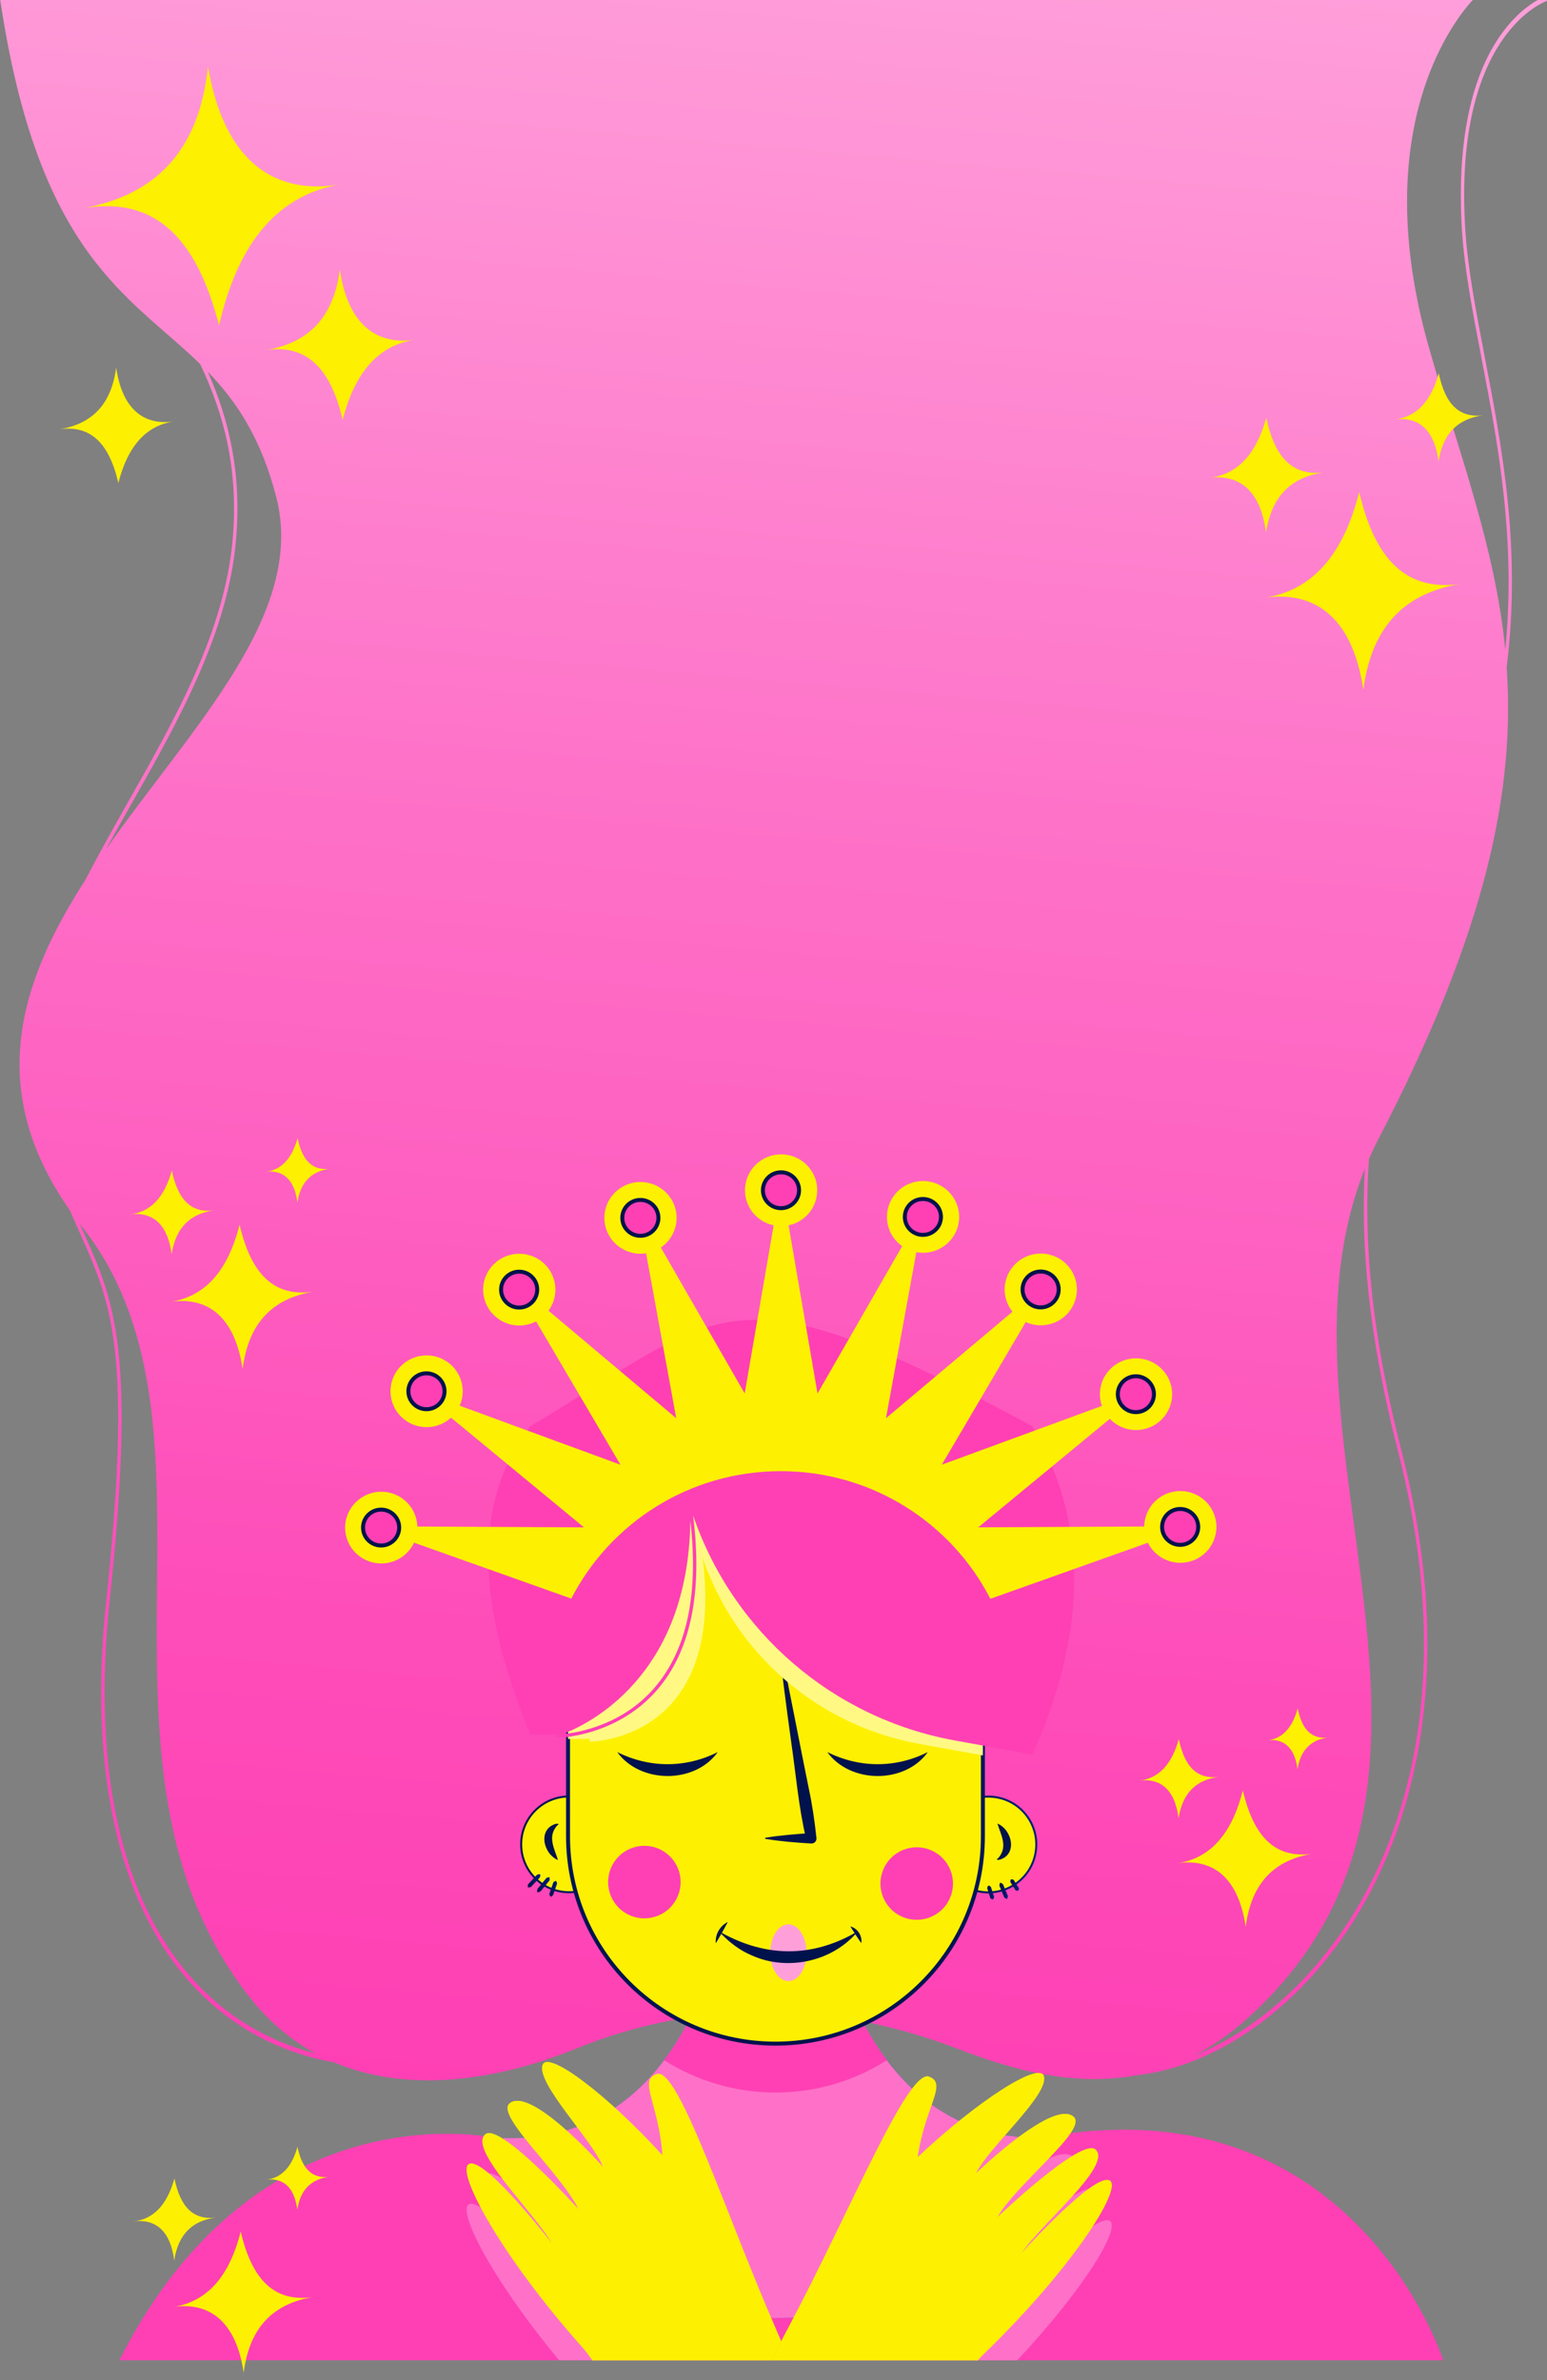 <svg width="390" height="600" viewBox="0 0 390 600" fill="none" xmlns="http://www.w3.org/2000/svg">
<rect x="0" y="0" width="390" height="600" fill="#808080" stroke="none"/>
<g clip-path="url(#clip0_630_3977)">
<path d="M374.25 89.69C372.05 78.25 369.98 67.45 369.38 57.59C366.38 8.38 389.77 0.29 390.01 0.21L389.83 -1C389.58 -0.92 383.63 1.05 377.99 9.3C368.58 23.05 367.66 43.21 368.54 57.7C369.15 67.67 371.23 78.52 373.44 90.02C377.62 111.78 382.25 135.89 379.48 163.79C376.93 137.85 368.08 115.12 360.27 87.73C342.95 27.02 371.68 -0.39 371.68 -0.39H0C9.63 64.56 32.62 74.38 50.46 91.78C56.46 104.38 60.17 118.27 58.67 135.84C56.69 159.02 44.35 180.85 32.41 201.97C28.64 208.65 24.92 215.23 21.56 221.76C5.17 247.2 -4 274.38 17.64 305.14C18.57 307.34 19.48 309.39 20.37 311.36C27.98 328.4 33.48 340.72 26.8 403.39C22.82 440.76 28.09 471.46 42.04 492.18C52.28 507.38 66.98 516.86 84.25 519.91C102.99 527.82 125.32 524.52 145.18 516.45C176.77 503.61 210.11 504.39 241.81 516.62C254.99 521.7 270.47 526.09 286.28 523.19C308.2 520.86 330.98 503.78 344.87 478.04C356.39 456.7 367.19 419.86 353.26 365.52C345.58 335.54 343.7 311.96 345.12 292.15C345.89 290.38 346.72 288.63 347.63 286.89C375.03 234.2 381.95 198.75 379.83 168.21C383.57 138.26 378.66 112.67 374.24 89.68L374.25 89.69ZM33.07 202.76C45.08 181.51 57.5 159.54 59.51 136C60.94 119.24 57.75 105.82 52.37 93.7C59.53 101.11 65.72 110.18 69.63 125.26C77.29 154.77 48.35 183.26 26.7 214.13C28.76 210.37 30.9 206.58 33.06 202.76H33.07ZM42.65 491.32C28.89 470.89 23.71 440.56 27.64 403.59C34.36 340.45 28.79 327.97 21.08 310.7C20.75 309.97 20.42 309.23 20.09 308.48C20.32 308.78 20.55 309.08 20.78 309.38C60.82 360.18 16.92 443.99 62.49 502.93C67.52 509.44 73.3 514.25 79.56 517.67C64.56 513.86 51.79 504.91 42.65 491.33V491.32ZM352.47 365.96C366.26 419.76 355.59 456.19 344.21 477.28C333.57 497 317.65 511.58 300.94 518.23C305.66 515.84 310.35 512.62 314.96 508.39C380.17 448.67 317.17 361.99 344.08 294.64C343 314.06 345.06 337.05 352.47 365.95V365.96Z" fill="url(#paint0_linear_630_3977)"/>
<path d="M30.08 595.01H363.83C363.83 595.01 341.26 523.92 262.12 538.97C262.12 538.97 194.98 570.87 124.88 538.97C124.88 538.97 65.21 525.41 30.08 595.01Z" fill="#FE40B4"/>
<path d="M260.922 467.77C262.464 461.284 258.456 454.777 251.97 453.236C245.485 451.695 238.978 455.702 237.437 462.188C235.895 468.673 239.903 475.18 246.388 476.722C252.874 478.263 259.381 474.255 260.922 467.77Z" fill="#FDF001" stroke="url(#paint1_linear_630_3977)" stroke-width="0.5" stroke-miterlimit="10"/>
<path d="M249.17 475.31C249.6 475.45 249.86 475.6 249.93 476.05L250.21 476.94C250.3 477.23 250.55 477.99 250.64 478.27C250.54 478.46 250.45 478.66 250.31 478.87C250.07 478.78 249.89 478.68 249.7 478.58C249.61 478.3 249.37 477.54 249.27 477.25L248.99 476.36C248.78 475.96 248.9 475.68 249.18 475.32L249.17 475.31Z" fill="url(#paint2_linear_630_3977)"/>
<path d="M252.16 474.6C252.65 474.75 252.93 474.96 253.04 475.44L253.47 476.47C253.61 476.81 253.98 477.69 254.11 478.02C254.04 478.25 253.98 478.48 253.87 478.72C253.62 478.62 253.41 478.51 253.2 478.39C253.06 478.07 252.7 477.18 252.56 476.84L252.13 475.81C251.87 475.39 251.92 475.04 252.16 474.59V474.6Z" fill="url(#paint3_linear_630_3977)"/>
<path d="M254.861 473.75C255.291 473.76 255.581 473.81 255.741 474.21L256.201 474.94C256.351 475.18 256.751 475.8 256.891 476.03C256.841 476.23 256.791 476.43 256.701 476.66C256.461 476.64 256.261 476.6 256.051 476.56C255.901 476.33 255.511 475.7 255.361 475.47L254.901 474.74C254.611 474.42 254.681 474.14 254.861 473.75Z" fill="url(#paint4_linear_630_3977)"/>
<path d="M151.993 473.48C156.707 468.766 156.707 461.124 151.993 456.41C147.279 451.696 139.637 451.696 134.923 456.41C130.21 461.124 130.21 468.766 134.923 473.48C139.637 478.193 147.279 478.193 151.993 473.48Z" fill="#FDF001" stroke="url(#paint5_linear_630_3977)" stroke-width="0.5" stroke-miterlimit="10"/>
<path d="M136.19 472.47C136.25 472.98 136.17 473.33 135.77 473.64L134.99 474.47C134.73 474.74 134.07 475.45 133.82 475.72C133.58 475.76 133.34 475.8 133.07 475.8C133.06 475.53 133.07 475.29 133.1 475.05C133.34 474.79 134.01 474.07 134.27 473.8L135.05 472.97C135.33 472.56 135.68 472.45 136.19 472.48V472.47Z" fill="url(#paint6_linear_630_3977)"/>
<path d="M135.44 477.02C135.36 476.48 135.45 476.11 135.84 475.76L136.62 474.81C136.88 474.5 137.54 473.69 137.79 473.38C138.04 473.32 138.28 473.25 138.56 473.22C138.58 473.5 138.56 473.75 138.56 474.01C138.32 474.31 137.65 475.12 137.39 475.44L136.61 476.39C136.34 476.84 135.99 477 135.45 477.03L135.44 477.02Z" fill="url(#paint7_linear_630_3977)"/>
<path d="M138.77 478.16C138.5 477.74 138.42 477.42 138.65 476.99L139 475.98C139.12 475.65 139.41 474.79 139.52 474.47C139.72 474.35 139.92 474.23 140.16 474.13C140.29 474.36 140.37 474.58 140.45 474.8C140.34 475.12 140.04 475.98 139.93 476.31L139.58 477.32C139.5 477.79 139.23 478 138.76 478.17L138.77 478.16Z" fill="url(#paint8_linear_630_3977)"/>
<path d="M264.12 538.98C264.12 538.98 258.01 555.67 241.59 568.81C230.95 577.34 215.95 584.36 195.5 584.36C175.05 584.36 160.05 577.34 149.4 568.81C132.98 555.67 126.88 538.98 126.88 538.98C144.9 539.63 157.21 531.68 165.51 521.78C166.17 520.98 166.82 520.17 167.43 519.35C178.72 504.41 181.66 486.4 181.66 486.4H209.33C209.33 486.4 212.27 504.41 223.56 519.35C224.16 520.17 224.81 520.98 225.48 521.78C233.79 531.68 246.1 539.63 264.12 538.98Z" fill="#3E4BF6"/>
<path d="M264.12 538.98C264.12 538.98 258.01 555.67 241.59 568.81C230.95 577.34 215.95 584.36 195.5 584.36C175.05 584.36 160.05 577.34 149.4 568.81C132.98 555.67 126.88 538.98 126.88 538.98C144.9 539.63 157.21 531.68 165.51 521.78C166.17 520.98 166.82 520.17 167.43 519.35C178.72 504.41 181.66 486.4 181.66 486.4H209.33C209.33 486.4 212.27 504.41 223.56 519.35C224.16 520.17 224.81 520.98 225.48 521.78C233.79 531.68 246.1 539.63 264.12 538.98Z" fill="#FF71C8"/>
<path d="M223.57 519.35C215.46 524.52 205.83 527.51 195.51 527.51C185.19 527.51 175.55 524.51 167.44 519.35C178.73 504.41 181.67 486.4 181.67 486.4H209.34C209.34 486.4 212.28 504.41 223.57 519.35Z" fill="#FE40B4"/>
<path d="M247.79 422.2C247.79 393.316 224.377 369.9 195.495 369.9C166.613 369.9 143.2 393.316 143.2 422.2V462.88C143.2 491.764 166.613 515.18 195.495 515.18C224.377 515.18 247.79 491.764 247.79 462.88V422.2Z" fill="url(#paint9_linear_630_3977)"/>
<path d="M247.79 422.2C247.79 393.316 224.377 369.9 195.495 369.9C166.613 369.9 143.2 393.316 143.2 422.2V462.88C143.2 491.764 166.613 515.18 195.495 515.18C224.377 515.18 247.79 491.764 247.79 462.88V422.2Z" fill="#FDF001" stroke="url(#paint10_linear_630_3977)" stroke-miterlimit="10"/>
<path d="M168.906 480.917C172.476 477.348 172.476 471.561 168.906 467.991C165.337 464.422 159.55 464.422 155.981 467.991C152.411 471.561 152.411 477.348 155.981 480.917C159.55 484.487 165.337 484.487 168.906 480.917Z" fill="#FE40B4"/>
<path d="M237.477 481.381C241.097 477.863 241.18 472.077 237.662 468.457C234.144 464.837 228.358 464.754 224.737 468.272C221.117 471.79 221.034 477.576 224.552 481.196C228.07 484.816 233.857 484.899 237.477 481.381Z" fill="#FE40B4"/>
<path d="M196.5 414.05C199.02 425.94 201.48 439.02 203.89 450.85C204.78 454.98 205.38 459.16 205.83 463.36C205.92 464.11 205.28 464.78 204.52 464.73C202.6 464.62 200.68 464.48 198.76 464.3C196.84 464.11 194.92 463.89 193 463.57C192.84 463.54 192.84 463.3 193 463.27C196.82 462.65 200.66 462.34 204.52 462.11L203.23 463.63C201.31 455.5 200.64 447.16 199.43 438.91C198.42 431.71 197.11 421.41 196.21 414.09C196.18 413.92 196.47 413.85 196.5 414.04V414.05Z" fill="#00124C"/>
<path d="M198.76 499.41C201.284 499.41 203.33 496.209 203.33 492.26C203.33 488.311 201.284 485.11 198.76 485.11C196.236 485.11 194.19 488.311 194.19 492.26C194.19 496.209 196.236 499.41 198.76 499.41Z" fill="#FF9FDA"/>
<path d="M182.04 487.3C193.1 493.37 204.47 493.5 215.49 487.3C215.56 487.25 215.68 487.25 215.73 487.34C215.76 487.4 215.75 487.46 215.71 487.51C209.29 494.65 198.26 496.89 189.53 492.94C186.6 491.72 184.03 489.77 181.83 487.51C181.71 487.37 181.88 487.18 182.04 487.3Z" fill="#00124C"/>
<path d="M180.44 489.72C180.32 487.6 181.47 485.59 183.33 484.59C183.37 484.56 183.44 484.58 183.42 484.64C182.74 485.94 181.29 488.51 180.53 489.77C180.5 489.82 180.43 489.77 180.44 489.72Z" fill="#00124C"/>
<path d="M214.51 485.67C216.24 486.23 217.33 487.92 217.16 489.72C217.16 489.77 217.12 489.82 217.08 489.77C216.38 488.79 215.05 486.75 214.43 485.72C214.4 485.67 214.47 485.64 214.51 485.67Z" fill="#00124C"/>
<path d="M208.57 441.69C216.68 445.73 225.8 445.77 233.9 441.69C228.14 449.76 214.35 449.7 208.57 441.69Z" fill="#00124C"/>
<path d="M155.61 441.69C163.72 445.73 172.84 445.77 180.94 441.69C175.18 449.76 161.4 449.7 155.61 441.69Z" fill="#00124C"/>
<path d="M165.63 532.98C160.8 534.44 166.07 540.26 167.02 553.49C160.19 545.99 153.22 539.55 147.68 535.31C145.12 536.4 142.38 537.29 139.45 537.92C143.4 544.07 150.36 551.97 152.06 556.44C151.56 555.88 133.77 535.93 128.47 540.38C124.87 543.4 141.49 557.99 145.91 567.14C145.91 567.14 126.01 545.04 122.35 548.18C117.96 551.95 134.71 567.81 139.2 575.75C138.27 574.56 123.25 555.29 118.7 555.54C114.45 555.77 123.19 573.56 140.94 595H194.63C182.06 565.69 170.9 531.38 165.63 532.97V532.98Z" fill="#FF71C8"/>
<path d="M256.42 595.01C274.26 576.01 283.37 560.23 279.32 559.7C274.8 559.1 258.37 577.19 257.36 578.31C262.44 570.73 280.33 556.17 276.24 552.08C272.83 548.67 251.32 569.21 251.32 569.21C256.42 560.42 274.1 547.12 270.73 543.84C265.78 539.01 246.54 557.56 246 558.08C248.21 553.36 257 545.02 261.1 538.99C257.57 538.93 254.27 538.52 251.19 537.84C245.47 541.66 238.36 547.35 231.3 554.01C233.24 540.89 238.94 535.48 234.23 533.66C228.99 531.64 214.83 566.39 199.76 595.01H256.42Z" fill="#FF71C8"/>
<path d="M195.96 587.97L195.98 588C182.86 558.06 171.09 521.2 165.63 522.85C160.8 524.31 166.07 530.13 167.02 543.36C152.9 527.87 138.15 516.85 136.81 520.54C135.12 525.18 149.52 539.62 152.06 546.31C151.56 545.75 133.77 525.8 128.47 530.25C124.87 533.27 141.49 547.86 145.91 557.01C145.91 557.01 126.01 534.91 122.35 538.05C117.96 541.82 134.71 557.68 139.2 565.62C138.27 564.43 123.25 545.16 118.7 545.41C114 545.67 125.18 567.39 146.87 591.78C147.74 592.76 148.55 593.85 149.33 595.01H194.58C195.35 593.41 196.14 591.81 196.94 590.24C196.61 589.48 196.29 588.72 195.95 587.96L195.96 587.97Z" fill="#FDF001"/>
<path d="M195.96 587.97L195.98 588C182.86 558.06 171.09 521.2 165.63 522.85C160.8 524.31 166.07 530.13 167.02 543.36C152.9 527.87 138.15 516.85 136.81 520.54C135.12 525.18 149.52 539.62 152.06 546.31C151.56 545.75 133.77 525.8 128.47 530.25C124.87 533.27 141.49 547.86 145.91 557.01C145.91 557.01 126.01 534.91 122.35 538.05C117.96 541.82 134.71 557.68 139.2 565.62C138.27 564.43 123.25 545.16 118.7 545.41C114 545.67 125.18 567.39 146.87 591.78C147.74 592.76 148.55 593.85 149.33 595.01H194.58C195.35 593.41 196.14 591.81 196.94 590.24C196.61 589.48 196.29 588.72 195.95 587.96L195.96 587.97Z" fill="#FDF001"/>
<path d="M279.32 549.56C274.8 548.96 258.37 567.05 257.36 568.17C262.44 560.59 280.33 546.03 276.24 541.94C272.83 538.53 251.32 559.07 251.32 559.07C256.42 550.28 274.1 536.98 270.73 533.7C265.78 528.87 246.54 547.42 246 547.94C249.04 541.45 264.48 528.14 263.15 523.39C262.08 519.61 246.55 529.48 231.3 543.87C233.24 530.75 238.94 525.34 234.23 523.52C228.91 521.46 214.39 557.34 199.06 586.2L199.08 586.17C198.36 587.51 197.65 588.87 196.95 590.24C196.14 591.82 195.36 593.41 194.59 595.01H246.46C246.88 594.55 247.31 594.1 247.74 593.67C271.21 570.98 283.99 550.16 279.32 549.55V549.56Z" fill="#FDF001"/>
<path d="M279.32 549.56C274.8 548.96 258.37 567.05 257.36 568.17C262.44 560.59 280.33 546.03 276.24 541.94C272.83 538.53 251.32 559.07 251.32 559.07C256.42 550.28 274.1 536.98 270.73 533.7C265.78 528.87 246.54 547.42 246 547.94C249.04 541.45 264.48 528.14 263.15 523.39C262.08 519.61 246.55 529.48 231.3 543.87C233.24 530.75 238.94 525.34 234.23 523.52C228.91 521.46 214.39 557.34 199.06 586.2L199.08 586.17C198.36 587.51 197.65 588.87 196.95 590.24C196.14 591.82 195.36 593.41 194.59 595.01H246.46C246.88 594.55 247.31 594.1 247.74 593.67C271.21 570.98 283.99 550.16 279.32 549.55V549.56Z" fill="#FDF001"/>
<path d="M143.2 374.15V438.37H148.67V439.07C148.79 439.07 161.09 438.96 169.61 429.1C176.64 420.97 179.16 408.74 177.13 392.73C185.45 417.02 206.27 434.98 231.62 439.59L247.79 442.53V374.14H143.2V374.15Z" fill="#FFF983"/>
<path d="M133.67 359.54C117.47 380.89 121.85 408.03 133.67 437.26H140.29V438.11C140.44 438.11 155.31 437.97 165.63 426.05C174.14 416.21 177.18 401.41 174.73 382.04C184.8 411.43 209.99 433.17 240.68 438.75L260.25 442.3C273.39 413.04 275.22 385.22 260.25 359.54C182.66 317.65 182.8 330.51 133.68 359.54H133.67ZM164.99 425.48C156.86 434.89 145.81 436.78 141.81 437.16C148.32 434.69 173.54 422.61 174.03 383.35C176.18 401.87 173.15 416.04 164.98 425.48H164.99Z" fill="#FE40B4"/>
<path d="M297.563 375.876C292.57 375.876 288.509 379.872 288.461 384.819L246.619 385.031L279.785 357.677C281.443 359.415 283.791 360.504 286.394 360.504C291.424 360.504 295.502 356.454 295.502 351.459C295.502 346.464 291.424 342.414 286.394 342.414C281.364 342.414 277.285 346.464 277.285 351.459C277.285 352.494 277.462 353.487 277.785 354.414L237.431 369.235L258.587 333.278C259.739 333.804 261.025 334.101 262.379 334.101C267.409 334.101 271.487 330.051 271.487 325.056C271.487 320.061 267.409 316.011 262.379 316.011C257.349 316.011 253.27 320.061 253.27 325.056C253.27 327.181 254.008 329.13 255.24 330.674L223.36 357.513L231.017 315.659C231.566 315.762 232.127 315.817 232.7 315.817C237.73 315.817 241.808 311.767 241.808 306.772C241.808 301.777 237.73 297.726 232.7 297.726C227.67 297.726 223.591 301.777 223.591 306.772C223.591 309.817 225.109 312.511 227.432 314.152L206.1 351.277L198.802 308.897C202.929 308.037 206.027 304.398 206.027 300.045C206.027 295.05 201.948 291 196.918 291C191.888 291 187.81 295.05 187.81 300.045C187.81 304.398 190.907 308.031 195.034 308.897L187.736 351.277L166.599 314.485C169.001 312.856 170.574 310.12 170.574 307.014C170.574 302.019 166.495 297.969 161.466 297.969C156.436 297.969 152.357 302.019 152.357 307.014C152.357 312.009 156.436 316.059 161.466 316.059C161.947 316.059 162.417 316.023 162.874 315.95L170.477 357.519L138.28 330.414C139.371 328.925 140.017 327.09 140.017 325.104C140.017 320.109 135.939 316.059 130.909 316.059C125.879 316.059 121.8 320.109 121.8 325.104C121.8 330.099 125.879 334.15 130.909 334.15C132.439 334.15 133.884 333.774 135.152 333.108L156.411 369.241L115.886 354.359C116.38 353.245 116.655 352.016 116.655 350.726C116.655 345.732 112.576 341.681 107.546 341.681C102.516 341.681 98.438 345.732 98.438 350.726C98.438 355.721 102.516 359.772 107.546 359.772C109.924 359.772 112.082 358.87 113.704 357.386L147.23 385.037L105.211 384.825C105.071 379.951 101.053 376.046 96.109 376.046C91.164 376.046 87 380.096 87 385.091C87 390.086 91.079 394.136 96.109 394.136C99.773 394.136 102.925 391.987 104.376 388.893L144.023 402.994C153.826 383.923 173.793 370.869 196.833 370.869C219.872 370.869 239.839 383.929 249.643 403H249.795L289.381 388.918C290.869 391.908 293.966 393.967 297.557 393.967C302.587 393.967 306.666 389.916 306.666 384.922C306.666 379.927 302.587 375.876 297.557 375.876H297.563Z" fill="#FDF001"/>
<path d="M297.52 389.444C300.035 389.444 302.074 387.419 302.074 384.922C302.074 382.424 300.035 380.399 297.52 380.399C295.005 380.399 292.966 382.424 292.966 384.922C292.966 387.419 295.005 389.444 297.52 389.444Z" fill="#FE40B4" stroke="#00124C" stroke-miterlimit="10"/>
<path d="M286.357 355.988C288.872 355.988 290.911 353.963 290.911 351.465C290.911 348.967 288.872 346.942 286.357 346.942C283.842 346.942 281.803 348.967 281.803 351.465C281.803 353.963 283.842 355.988 286.357 355.988Z" fill="#FE40B4" stroke="#00124C" stroke-miterlimit="10"/>
<path d="M262.342 329.585C264.857 329.585 266.896 327.56 266.896 325.062C266.896 322.564 264.857 320.539 262.342 320.539C259.827 320.539 257.788 322.564 257.788 325.062C257.788 327.56 259.827 329.585 262.342 329.585Z" fill="#FE40B4" stroke="#00124C" stroke-miterlimit="10"/>
<path d="M232.663 311.3C235.178 311.3 237.217 309.275 237.217 306.778C237.217 304.28 235.178 302.255 232.663 302.255C230.148 302.255 228.109 304.28 228.109 306.778C228.109 309.275 230.148 311.3 232.663 311.3Z" fill="#FE40B4" stroke="#00124C" stroke-miterlimit="10"/>
<path d="M196.887 304.574C199.403 304.574 201.442 302.549 201.442 300.051C201.442 297.554 199.403 295.529 196.887 295.529C194.372 295.529 192.333 297.554 192.333 300.051C192.333 302.549 194.372 304.574 196.887 304.574Z" fill="#FE40B4" stroke="#00124C" stroke-miterlimit="10"/>
<path d="M161.435 311.536C163.95 311.536 165.989 309.512 165.989 307.014C165.989 304.516 163.95 302.491 161.435 302.491C158.92 302.491 156.881 304.516 156.881 307.014C156.881 309.512 158.92 311.536 161.435 311.536Z" fill="#FE40B4" stroke="#00124C" stroke-miterlimit="10"/>
<path d="M130.878 329.627C133.393 329.627 135.432 327.602 135.432 325.104C135.432 322.607 133.393 320.582 130.878 320.582C128.363 320.582 126.324 322.607 126.324 325.104C126.324 327.602 128.363 329.627 130.878 329.627Z" fill="#FE40B4" stroke="#00124C" stroke-miterlimit="10"/>
<path d="M107.509 355.249C110.025 355.249 112.064 353.224 112.064 350.726C112.064 348.229 110.025 346.204 107.509 346.204C104.994 346.204 102.955 348.229 102.955 350.726C102.955 353.224 104.994 355.249 107.509 355.249Z" fill="#FE40B4" stroke="#00124C" stroke-miterlimit="10"/>
<path d="M96.078 389.608C98.593 389.608 100.632 387.583 100.632 385.085C100.632 382.587 98.593 380.562 96.078 380.562C93.563 380.562 91.524 382.587 91.524 385.085C91.524 387.583 93.563 389.608 96.078 389.608Z" fill="#FE40B4" stroke="#00124C" stroke-miterlimit="10"/>
<path d="M140.67 460.07C140.69 460.01 140.7 459.94 140.67 459.93C140.72 459.98 140.13 460.49 140.01 460.77C138.19 463.38 139.82 466.18 140.66 468.9C136.94 467.34 135.52 461.1 140.14 459.77C140.43 459.68 141.11 459.77 140.66 460.07H140.67Z" fill="#00124C"/>
<path d="M251.44 468.53C251.42 468.59 251.41 468.66 251.44 468.67C251.39 468.62 251.98 468.11 252.1 467.83C253.92 465.22 252.29 462.42 251.45 459.7C255.17 461.26 256.59 467.5 251.97 468.83C251.68 468.92 251 468.83 251.45 468.53H251.44Z" fill="#00124C"/>
</g>
<path d="M86.407 46.378C70.272 48.887 60.074 60.881 55.219 82.038C49.368 59.181 38.504 49.64 21.239 52.453C38.928 49.097 50.138 38.422 52.428 16.792C56.601 41.354 69.801 49.427 86.408 46.378L86.407 46.378Z" fill="#FDF001"/>
<path d="M104.999 85.601C95.592 86.835 89.501 93.662 86.388 105.885C83.306 92.526 77.127 86.833 67.059 88.228C77.381 86.524 84.04 80.478 85.67 67.944C87.754 82.27 95.31 87.143 105 85.601L104.999 85.601Z" fill="#FDF001"/>
<path d="M44.117 106.201C36.898 107.148 32.224 112.387 29.834 121.768C27.469 111.515 22.727 107.146 15 108.217C22.922 106.909 28.033 102.269 29.283 92.65C30.883 103.644 36.681 107.384 44.118 106.201L44.117 106.201Z" fill="#FDF001"/>
<path d="M318.235 150.767C330.605 149.117 338.597 140.122 342.657 124.037C346.749 141.599 354.891 149.069 368.13 147.206C354.558 149.477 345.816 157.447 343.707 173.936C340.926 155.1 330.975 148.712 318.235 150.767L318.235 150.767Z" fill="#FDF001"/>
<path d="M304.68 120.488C311.889 119.701 316.655 114.586 319.237 105.298C321.37 115.557 325.997 120.009 333.713 119.11C325.798 120.242 320.609 124.751 319.156 134.3C317.801 123.32 312.109 119.471 304.68 120.488L304.68 120.488Z" fill="#FDF001"/>
<path d="M351.541 105.759C357.073 105.155 360.731 101.229 362.713 94.101C364.35 101.974 367.901 105.391 373.822 104.701C367.748 105.569 363.766 109.03 362.651 116.359C361.611 107.932 357.242 104.978 351.541 105.759L351.541 105.759Z" fill="#FDF001"/>
<path d="M43.258 581.616C52.084 580.44 57.786 574.021 60.683 562.545C63.602 575.075 69.412 580.405 78.857 579.076C69.174 580.696 62.936 586.383 61.432 598.147C59.447 584.708 52.347 580.151 43.258 581.616L43.258 581.616Z" fill="#FDF001"/>
<path d="M33.587 560.013C38.73 559.452 42.131 555.802 43.973 549.175C45.495 556.495 48.796 559.671 54.302 559.03C48.654 559.837 44.952 563.054 43.915 569.868C42.949 562.033 38.887 559.287 33.587 560.013L33.587 560.013Z" fill="#FDF001"/>
<path d="M67.021 549.504C70.968 549.073 73.578 546.272 74.992 541.186C76.16 546.804 78.694 549.242 82.919 548.749C78.585 549.369 75.743 551.838 74.948 557.067C74.206 551.054 71.089 548.947 67.021 549.504L67.021 549.504Z" fill="#FDF001"/>
<path d="M296.486 469.759C305.013 468.622 310.521 462.421 313.321 451.333C316.141 463.439 321.754 468.589 330.879 467.305C321.524 468.87 315.498 474.364 314.044 485.731C312.127 472.746 305.267 468.343 296.485 469.759L296.486 469.759Z" fill="#FDF001"/>
<path d="M287.142 448.887C292.111 448.345 295.397 444.819 297.176 438.417C298.647 445.488 301.837 448.557 307.155 447.938C301.699 448.717 298.122 451.826 297.121 458.408C296.187 450.839 292.263 448.186 287.142 448.887L287.142 448.887Z" fill="#FDF001"/>
<path d="M319.445 438.734C323.258 438.318 325.78 435.612 327.146 430.698C328.274 436.125 330.722 438.481 334.804 438.005C330.617 438.603 327.872 440.989 327.103 446.041C326.386 440.232 323.375 438.196 319.445 438.734L319.445 438.734Z" fill="#FDF001"/>
<path d="M42.586 328.232C51.607 327.029 57.434 320.469 60.395 308.739C63.379 321.546 69.317 326.994 78.971 325.635C69.074 327.291 62.699 333.103 61.161 345.127C59.133 331.392 51.876 326.734 42.586 328.232L42.586 328.232Z" fill="#FDF001"/>
<path d="M32.701 306.152C37.958 305.578 41.434 301.848 43.317 295.075C44.873 302.556 48.246 305.802 53.873 305.147C48.101 305.972 44.317 309.26 43.258 316.224C42.27 308.216 38.119 305.41 32.701 306.152L32.701 306.152Z" fill="#FDF001"/>
<path d="M66.874 295.411C70.908 294.97 73.575 292.108 75.02 286.91C76.214 292.651 78.803 295.142 83.122 294.639C78.692 295.272 75.788 297.796 74.975 303.14C74.217 296.995 71.031 294.841 66.873 295.411L66.874 295.411Z" fill="#FDF001"/>
<defs>
<linearGradient id="paint0_linear_630_3977" x1="152.16" y1="528.57" x2="199.83" y2="-17.58" gradientUnits="userSpaceOnUse">
<stop stop-color="#FE40B4"/>
<stop offset="0.21" stop-color="#FE4DB9"/>
<stop offset="0.6" stop-color="#FE72C8"/>
<stop offset="1" stop-color="#FF9FDA"/>
</linearGradient>
<linearGradient id="paint1_linear_630_3977" x1="236.887" y1="464.958" x2="261.527" y2="464.958" gradientUnits="userSpaceOnUse">
<stop stop-color="#00124C"/>
<stop offset="0.36" stop-color="#001559"/>
<stop offset="1" stop-color="#001E7D"/>
</linearGradient>
<linearGradient id="paint2_linear_630_3977" x1="248.88" y1="477.09" x2="250.64" y2="477.09" gradientUnits="userSpaceOnUse">
<stop stop-color="#00124C"/>
<stop offset="0.36" stop-color="#001559"/>
<stop offset="1" stop-color="#001E7D"/>
</linearGradient>
<linearGradient id="paint3_linear_630_3977" x1="251.96" y1="476.67" x2="254.11" y2="476.67" gradientUnits="userSpaceOnUse">
<stop stop-color="#00124C"/>
<stop offset="0.36" stop-color="#001559"/>
<stop offset="1" stop-color="#001E7D"/>
</linearGradient>
<linearGradient id="paint4_linear_630_3977" x1="254.711" y1="475.21" x2="256.901" y2="475.21" gradientUnits="userSpaceOnUse">
<stop stop-color="#00124C"/>
<stop offset="0.36" stop-color="#001559"/>
<stop offset="1" stop-color="#001E7D"/>
</linearGradient>
<linearGradient id="paint5_linear_630_3977" x1="131.148" y1="-1.003" x2="155.788" y2="-1.003" gradientUnits="userSpaceOnUse">
<stop stop-color="#00124C"/>
<stop offset="0.36" stop-color="#001559"/>
<stop offset="1" stop-color="#001E7D"/>
</linearGradient>
<linearGradient id="paint6_linear_630_3977" x1="133.07" y1="474.13" x2="136.21" y2="474.13" gradientUnits="userSpaceOnUse">
<stop stop-color="#00124C"/>
<stop offset="0.36" stop-color="#001559"/>
<stop offset="1" stop-color="#001E7D"/>
</linearGradient>
<linearGradient id="paint7_linear_630_3977" x1="135.41" y1="475.12" x2="138.57" y2="475.12" gradientUnits="userSpaceOnUse">
<stop stop-color="#00124C"/>
<stop offset="0.36" stop-color="#001559"/>
<stop offset="1" stop-color="#001E7D"/>
</linearGradient>
<linearGradient id="paint8_linear_630_3977" x1="138.52" y1="476.15" x2="140.46" y2="476.15" gradientUnits="userSpaceOnUse">
<stop stop-color="#00124C"/>
<stop offset="0.36" stop-color="#001559"/>
<stop offset="1" stop-color="#001E7D"/>
</linearGradient>
<linearGradient id="paint9_linear_630_3977" x1="190.22" y1="356.44" x2="199.57" y2="508.87" gradientUnits="userSpaceOnUse">
<stop stop-color="#FA4E8F"/>
<stop offset="0.04" stop-color="#FA5795"/>
<stop offset="0.18" stop-color="#FC77AA"/>
<stop offset="0.32" stop-color="#FD90BA"/>
<stop offset="0.48" stop-color="#FEA2C6"/>
<stop offset="0.64" stop-color="#FEADCD"/>
<stop offset="0.82" stop-color="#FFB1D0"/>
</linearGradient>
<linearGradient id="paint10_linear_630_3977" x1="189.15" y1="515.33" x2="201.85" y2="369.75" gradientUnits="userSpaceOnUse">
<stop stop-color="#00124C"/>
<stop offset="0.36" stop-color="#001559"/>
<stop offset="1" stop-color="#001E7D"/>
</linearGradient>
<clipPath id="clip0_630_3977">
<rect width="390" height="596.01" fill="white" transform="translate(0 -1)"/>
</clipPath>
</defs>
</svg>

